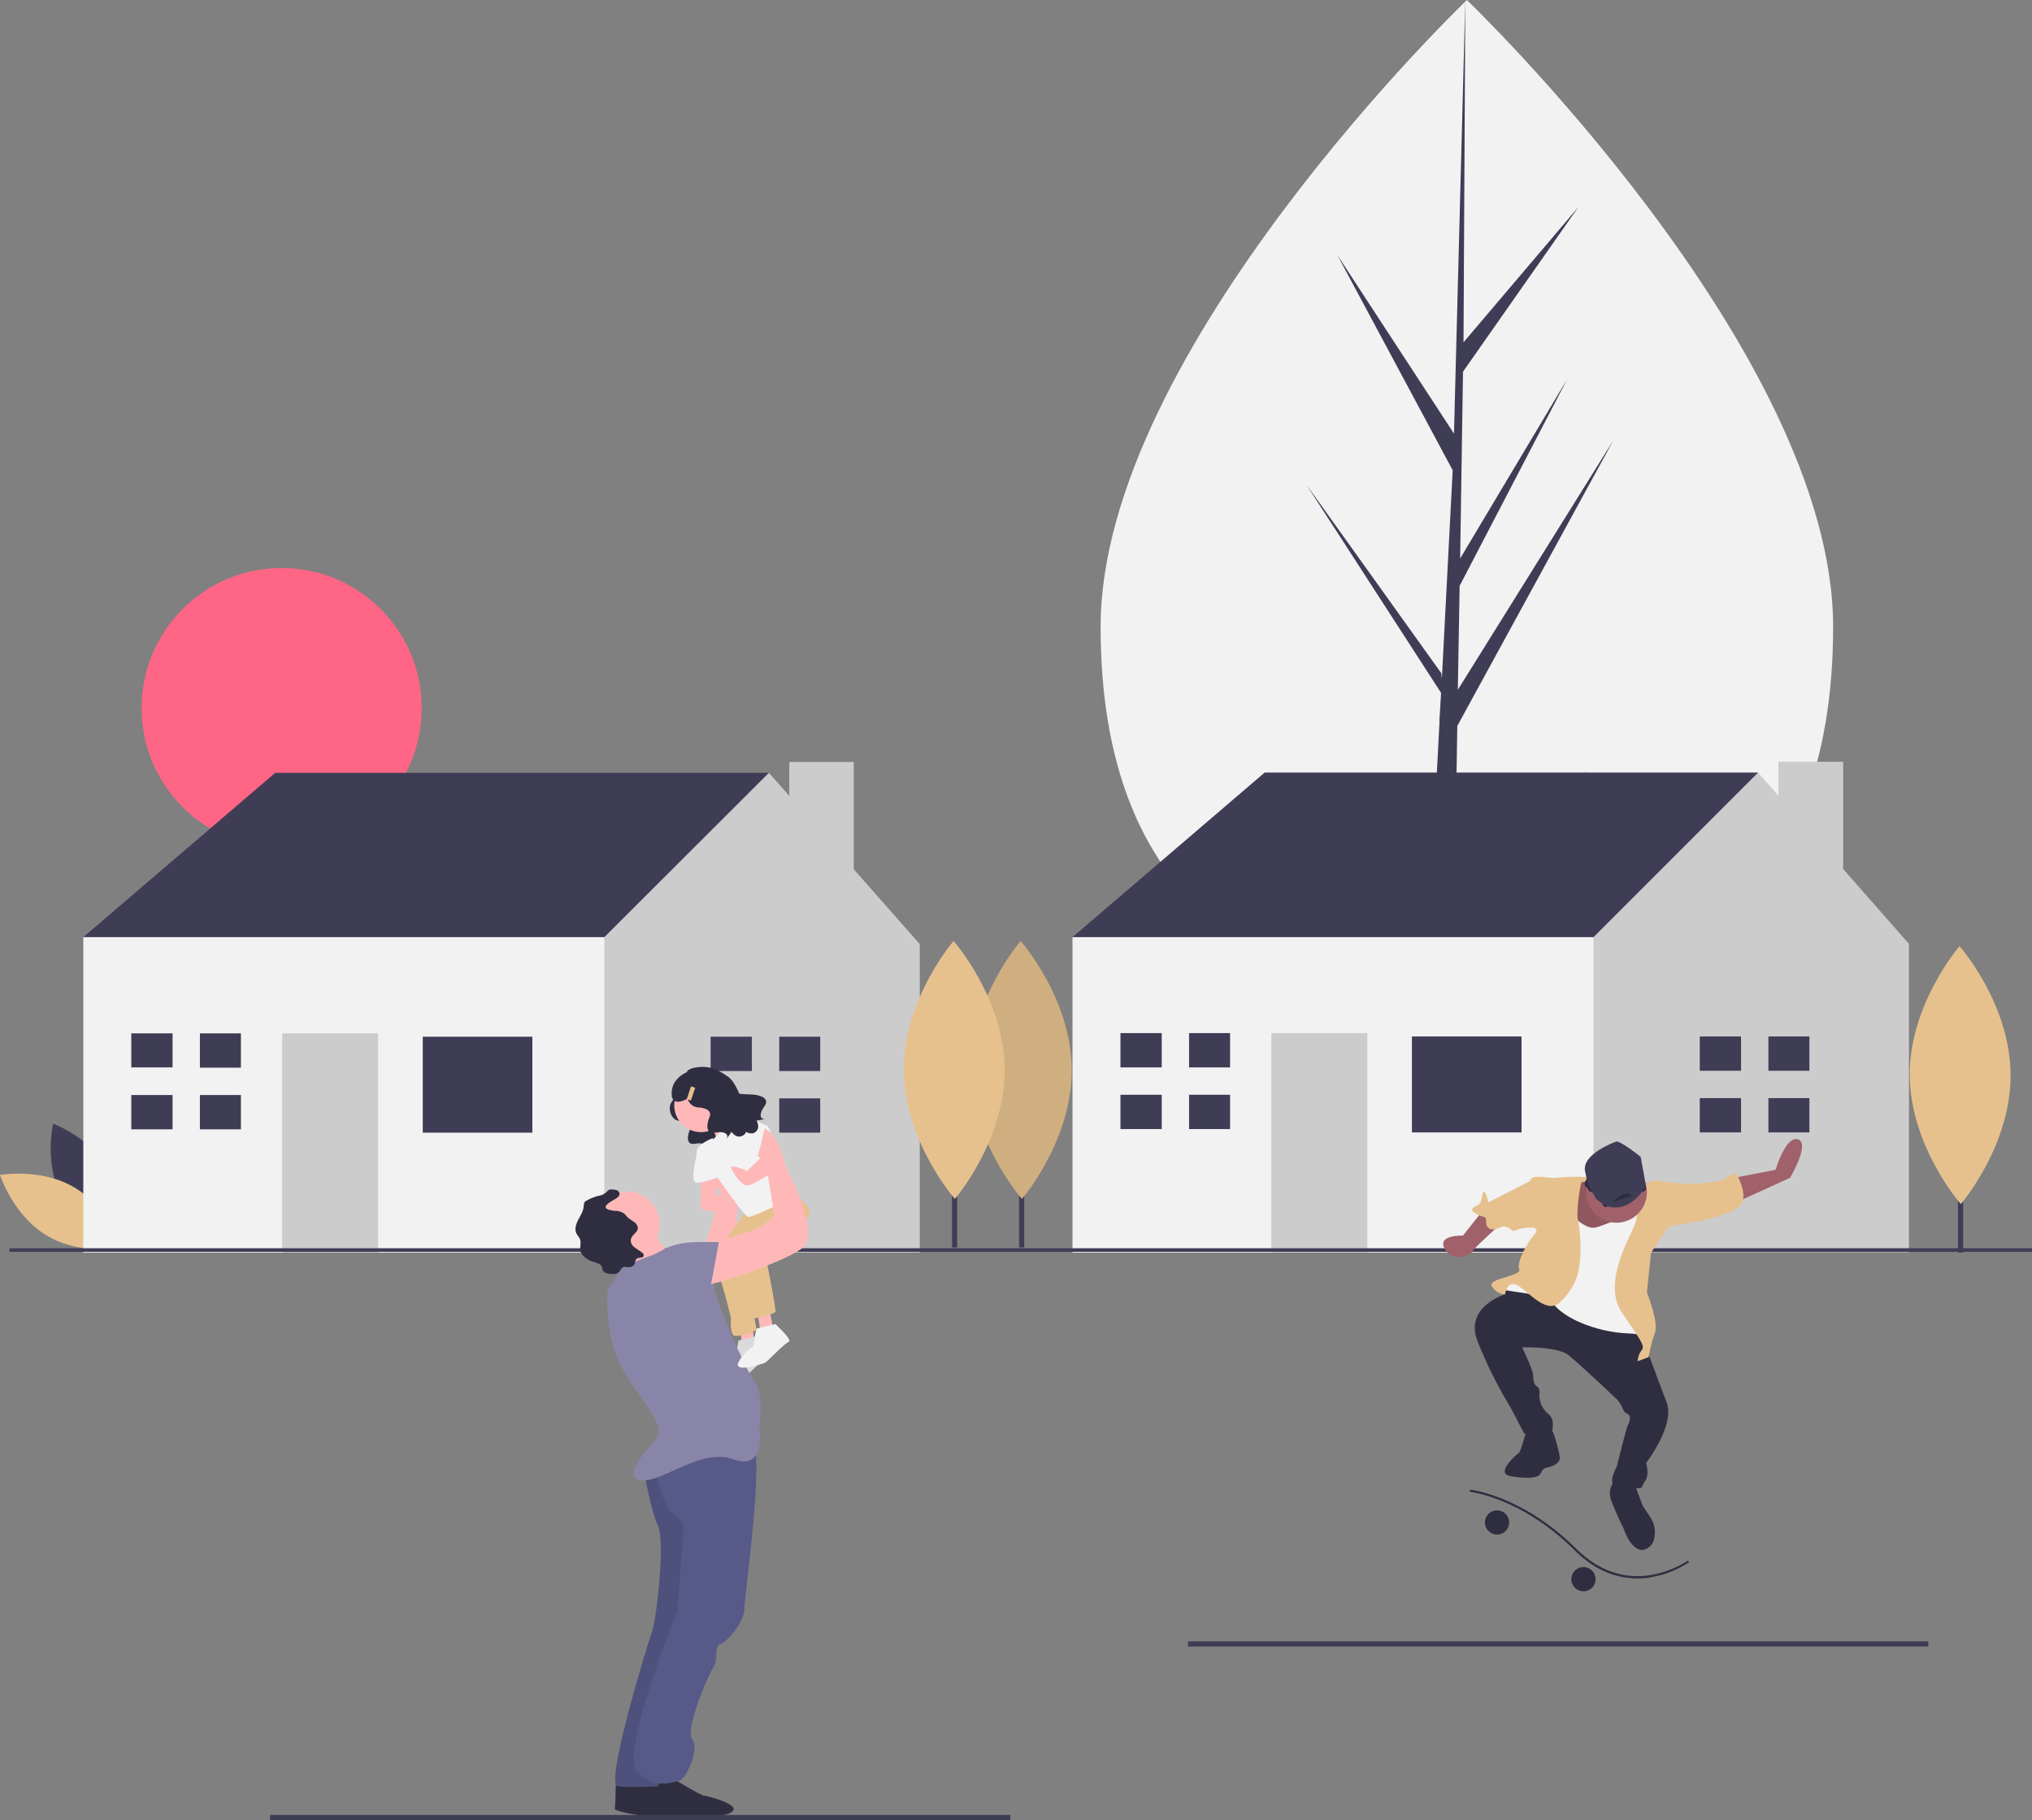 <?xml version="1.0" encoding="utf-8"?>
<!-- Generator: Adobe Illustrator 23.0.3, SVG Export Plug-In . SVG Version: 6.00 Build 0)  -->
<svg version="1.1" id="b41107ec-0743-407f-ab78-90e6ac5363b5"
	 xmlns="http://www.w3.org/2000/svg" xmlns:xlink="http://www.w3.org/1999/xlink" x="0px" y="0px" viewBox="0 0 787.8 705.6"
	 style="enable-background:new 0 0 787.8 705.6;" xml:space="preserve">
<rect x="0" y="0" width="787.8" height="705.6" fill="#808080" stroke="none"/>
<style type="text/css">
	.st0{fill:#3F3D56;}
	.st1{fill:#E6C18E;}
	.st2{fill:#F2F2F2;}
	.st3{fill:#FF6584;}
	.st4{fill:#CCCCCC;}
	.st5{opacity:0.1;enable-background:new    ;}
	.st6{fill:#2F2E41;}
	.st7{fill:#FFB8B8;}
	.st8{fill:#575A88;}
	.st9{fill:#8985A8;}
	.st10{fill:none;stroke:#2F2E41;stroke-miterlimit:10;}
	.st11{fill:#A0616A;}
</style>
<title>suburbs</title>
<path class="st0" d="M24.2,464.9c7.2,13.4,22.5,19.1,22.5,19.1s3.6-15.9-3.6-29.3s-22.5-19.1-22.5-19.1S16.9,451.5,24.2,464.9z"/>
<path class="st1" d="M29.1,460.5c13,7.8,18,23.4,18,23.4s-16.1,2.9-29.1-5S0,455.5,0,455.5S16.1,452.6,29.1,460.5z"/>
<path class="st2" d="M710.7,243c0,106.9-63.6,144.3-142,144.3s-142-37.3-142-144.3s142-243,142-243S710.7,136,710.7,243z"/>
<polygon class="st0" points="563.5,370.9 565,281.4 625.5,170.7 565.2,267.4 565.9,227.1 607.6,147 566.1,216.5 566.1,216.5 
	567.2,144.1 611.9,80.3 567.4,132.7 568.1,0 563.5,175.7 563.9,168.4 518.5,98.9 563.2,182.3 559,263.2 558.8,261 506.5,187.9 
	558.7,268.6 558.1,278.7 558,278.9 558.1,279.7 547.4,484.8 561.7,484.8 563.4,378.8 615.5,298.3 "/>
<circle class="st3" cx="109.2" cy="274.5" r="54.3"/>
<polygon class="st0" points="40.3,376.6 32.3,363.3 106.7,299.6 298.1,299.6 298.1,318.2 229,392.6 149.3,408.5 "/>
<polygon class="st4" points="331,337 331,295.4 306,295.4 306,308.5 298.1,299.6 234.3,363.3 223.7,374 210.4,427.1 234.3,485.6 
	356.6,485.6 356.6,366 "/>
<rect x="32.3" y="363.3" class="st2" width="202" height="122.3"/>
<rect x="163.9" y="401.9" class="st0" width="42.5" height="37.2"/>
<rect x="109.4" y="400.6" class="st4" width="37.2" height="85"/>
<polygon class="st0" points="66.9,413.8 66.9,400.6 50.9,400.6 50.9,413.8 65.6,413.8 "/>
<polygon class="st0" points="65.6,424.5 50.9,424.5 50.9,437.8 66.9,437.8 66.9,424.5 "/>
<rect x="77.5" y="400.6" class="st0" width="15.9" height="13.3"/>
<rect x="77.5" y="424.5" class="st0" width="15.9" height="13.3"/>
<polygon class="st0" points="291.5,415.2 291.5,401.9 275.5,401.9 275.5,415.2 290.1,415.2 "/>
<polygon class="st0" points="290.1,425.8 275.5,425.8 275.5,439.1 291.5,439.1 291.5,425.8 "/>
<rect x="302.1" y="401.9" class="st0" width="15.9" height="13.3"/>
<rect x="302.1" y="425.8" class="st0" width="15.9" height="13.3"/>
<polygon class="st0" points="423.8,376.6 415.8,363.3 490.3,299.5 681.6,299.5 681.6,318.1 612.5,392.5 532.8,408.5 "/>
<polygon class="st4" points="714.6,336.9 714.6,295.3 689.5,295.3 689.5,308.5 681.6,299.5 617.8,363.3 607.2,373.9 593.9,427.1 
	617.8,485.5 740.1,485.5 740.1,365.9 "/>
<rect x="415.8" y="363.3" class="st2" width="202" height="122.3"/>
<rect x="547.4" y="401.8" class="st0" width="42.5" height="37.2"/>
<rect x="492.9" y="400.5" class="st4" width="37.2" height="85"/>
<polygon class="st0" points="450.4,413.8 450.4,400.5 434.4,400.5 434.4,413.8 449.1,413.8 "/>
<polygon class="st0" points="449.1,424.4 434.4,424.4 434.4,437.7 450.4,437.7 450.4,424.4 "/>
<rect x="461" y="400.5" class="st0" width="15.9" height="13.3"/>
<rect x="461" y="424.4" class="st0" width="15.9" height="13.3"/>
<polygon class="st0" points="675,415.1 675,401.8 659,401.8 659,415.1 673.6,415.1 "/>
<polygon class="st0" points="673.6,425.7 659,425.7 659,439 675,439 675,425.7 "/>
<rect x="685.6" y="401.8" class="st0" width="15.9" height="13.3"/>
<rect x="685.6" y="425.7" class="st0" width="15.9" height="13.3"/>
<rect x="759.1" y="406.6" class="st0" width="2" height="79"/>
<path class="st1" d="M779.5,416.7c0.1,27.6-19.3,50.1-19.3,50.1s-19.6-22.3-19.8-49.9s19.3-50.1,19.3-50.1S779.4,389,779.5,416.7z"
	/>
<rect x="395.1" y="404.6" class="st0" width="2" height="79"/>
<path class="st1" d="M415.5,414.7c0.1,27.6-19.3,50.1-19.3,50.1s-19.6-22.3-19.8-49.9s19.3-50.1,19.3-50.1S415.4,387,415.5,414.7z"
	/>
<path class="st5" d="M415.5,414.7c0.1,27.6-19.3,50.1-19.3,50.1s-19.6-22.3-19.8-49.9s19.3-50.1,19.3-50.1S415.4,387,415.5,414.7z"
	/>
<rect x="369.1" y="404.6" class="st0" width="2" height="79"/>
<path class="st1" d="M389.5,414.7c0.1,27.6-19.3,50.1-19.3,50.1s-19.6-22.3-19.8-49.9s19.3-50.1,19.3-50.1S389.4,387,389.5,414.7z"
	/>
<rect x="3.7" y="483.9" class="st0" width="784.1" height="1.4"/>
<path class="st6" d="M261.1,423.8c0,0,1,1.2-0.7,3.4s-0.3,7.2,3,7.3s5,1.5,4.1,3.4s-1.8,6.2,1.9,5.5s4.8,0.8,4.1,1.9
	s1.6-2.2,1.6-2.2s2,3,4.5,0.9s3.5-21.2-1.6-21.6S261.1,423.8,261.1,423.8z"/>
<polygon class="st7" points="286.8,514.7 288,522.8 293.1,522.8 291.4,513.6 "/>
<path class="st2" d="M293.7,517.9c0,0,6.9,6.3,5.2,6.9s-8.1,7.5-9.2,8.1c-1,0.5-12.1,4-10.4,0c1.3-2.6,3.3-4.8,5.8-6.3l1.2-6.9
	L293.7,517.9z"/>
<path class="st5" d="M293.7,517.9c0,0,6.9,6.3,5.2,6.9s-8.1,7.5-9.2,8.1c-1,0.5-12.1,4-10.4,0c1.3-2.6,3.3-4.8,5.8-6.3l1.2-6.9
	L293.7,517.9z"/>
<polygon class="st7" points="293.7,508.7 294.9,516.8 300.1,516.8 298.3,507.5 "/>
<path class="st7" d="M272,487.2l7.6-25c0,0-12.7-11.5-4-15s11,13.8,11,13.8l-2.9,30h-11.5L272,487.2z"/>
<path class="st1" d="M289.7,468.9c0,0-14.9,19.1-12.6,22s6.3,20.1,6.3,20.1s-0.6,6.9,1.7,6.9s8.1-1.2,8.1-2.9s-5.2-23.7-5.2-23.7
	l15-19.6L289.7,468.9z"/>
<path class="st1" d="M290.8,470l15-8.1c0,0,10.4,5.2,7.5,9.8s-16.2,16.7-16.2,16.7s4,19.6,3.5,20.2s-6.9,2.9-8.7,2.3
	s-11-23.1-8.7-24.2s9.8-13.3,9.8-13.3L290.8,470z"/>
<path class="st6" d="M249.9,690.8c0,0,10.4,6.3,11.5,6.3s16.7,4,9.8,6.9s-33.5-1.2-32.9-2.9s0-12.1,1.2-12.1
	S249.9,690.8,249.9,690.8z"/>
<path class="st6" d="M261.4,689.8c0,0,10.4,6.3,11.5,6.3s16.7,4,9.8,6.9s-33.5-1.2-32.9-2.9s0-12.1,1.2-12.1
	S261.4,689.8,261.4,689.8z"/>
<path class="st8" d="M249.5,569.5c0,0,2.7,15.7,5.6,22s-0.6,36.3-2.3,41s-18.5,59.4-13.3,60s15.6,0,15.6,0l16.7-52.5l-2.9-70.4
	L249.5,569.5z"/>
<path class="st5" d="M249.5,569.5c0,0,2.7,15.7,5.6,22s-0.6,36.3-2.3,41s-18.5,59.4-13.3,60s15.6,0,15.6,0l16.7-52.5l-2.9-70.4
	L249.5,569.5z"/>
<path class="st8" d="M253.9,568.1c0,0,2.3,15.6,7.5,19s3.5,6.9,3.5,6.9l-2.3,30.6c0,0-22.5,55.4-15.6,62.3s13.3,4,16.2,3.5
	s8.1-12.7,5.2-16.2s5.8-24.2,8.1-27.7s0-8.1,2.9-9.2s9.2-8.7,9.2-13.8s8.1-60.6,2.9-64s-38.5,7.1-38.5,7.1L253.9,568.1z"/>
<circle class="st7" cx="243" cy="474.6" r="12.7"/>
<circle class="st7" cx="271.8" cy="428.5" r="10.4"/>
<path class="st7" d="M251.6,474.6c0,0,6.9,12.7,10.4,12.7s-13.8,13.3-13.8,13.3s-5.8-16.7-6.9-17.3S251.6,474.6,251.6,474.6z"/>
<path class="st9" d="M253.9,486.2c0,0-15,5.2-14.4,6.9s-4,5.8-4,7.5s-1.2,17.3,5.8,30s17.9,21.9,12.7,27.7s-13.3,15.6-4.6,15.6
	s22.5-12.7,35.2-8.1s9.8-12.7,9.8-12.7s1.7-13.3-1.7-17.3S277,502.9,277,499.4s-11.5-16.7-14.4-16.7S253.9,486.2,253.9,486.2z"/>
<path class="st10" d="M271.8,434.8"/>
<path class="st7" d="M274.7,434.8c0,0,4.7,8.9,4.9,10.5s8.3-10.5,8.3-10.5l-9.2-6.3L274.7,434.8z"/>
<path class="st2" d="M276.4,441.8l9.8-10.4l11.5,5.2c0,0,10.8,23.7,11.4,25.4s-17.2,9.8-18.9,9.8s-13.8-17.9-13.8-17.9
	S273.5,445.2,276.4,441.8z"/>
<polygon class="st7" points="271.8,455.6 271.8,466 278.7,466 276.4,455.6 "/>
<path class="st7" d="M275.7,463.4c-1.8,0-3.4,1.1-4.1,2.7c-0.5,1.2-0.3,2.5,1.8,3c4.6,1.2,5.2,0,5.2,0s8-1.2,6.3-3.5
	s-6.3-2.3-6.3-2.3H275.7z"/>
<path class="st2" d="M300.6,513.3c0,0,6.9,6.3,5.2,6.9s-8.1,7.5-9.2,8.1c-1,0.5-12.1,4-10.4,0c1.3-2.6,3.3-4.8,5.8-6.3l1.2-6.9
	L300.6,513.3z"/>
<path class="st6" d="M238.4,464.9c0.8-0.5,1.7-1,1.8-2c0-0.7-0.5-1.3-1.1-1.5c-0.6-0.2-1.3-0.3-2-0.3c-0.3,0-0.5,0-0.8,0.1
	c-0.7,0.2-1,0.9-1.6,1.3c-0.8,0.6-1.8,1-2.8,1.1c-1.6,0.4-3.2,1.1-4.6,1.9c-0.3,0.1-0.5,0.3-0.7,0.6c-0.2,0.5-0.3,1-0.3,1.5
	c-0.1,2-1.3,3.7-2.2,5.4c-0.9,1.8-1.5,3.9-0.4,5.6c0.4,0.5,0.8,1.1,1.1,1.6c0.7,1.5-0.2,3.4,0.3,5c0.2,0.6,0.6,1.2,1.1,1.7
	c1,1,2.3,1.8,3.6,2.2c1.3,0.4,2.9,0.7,3.5,1.9c0.1,0.6,0.3,1.1,0.5,1.7c0.5,0.6,1.2,0.9,1.9,1c0.8,0.2,1.6,0.2,2.5,0.2
	c0.8-0.1,1.6-0.5,2.1-1.1c0.2-0.5,0.5-0.9,0.9-1.3c0.8-0.7,2.1-0.1,3.2-0.3c0.9-0.2,1.6-0.8,1.8-1.7c0-0.5,0.2-0.9,0.4-1.3
	c0.7-0.9,2.4-0.3,2.9-1.2c0.3-0.6-0.3-1.3-0.9-1.7c-1-0.6-1.9-1.2-2.8-1.9c-0.9-0.7-1.4-1.9-1.2-3c0.4-1.7,2.6-2.6,2.7-4.3
	c-0.1-1-0.6-1.9-1.5-2.4c-0.8-0.5-1.6-1.1-2.4-1.7c-0.5-0.5-0.9-1.1-1.5-1.6c-1.1-0.7-2.4-1.1-3.7-1c-0.7-0.1-3.5-0.4-3.4-1.5
	C234.8,466.8,237.7,465.3,238.4,464.9z"/>
<path class="st2" d="M276.4,441.2c0,0-6.3,2.3-6.3,5.2s-2.9,12.1,0,12.1s8.7-2.2,8.7-2.2L276.4,441.2z"/>
<path class="st7" d="M274.7,482.7c0,0,16.7-5.8,17.3-5.8s8.7-4.6,8.1-6.3l-2.3-14.4c0,0-9.2-19-2.9-19s9.8,15,9.8,15
	s13.8,26,6.3,31.7s-38.7,16.2-40.4,14.4S274.7,482.7,274.7,482.7z"/>
<path class="st7" d="M290.8,445.2l3.9,3.8l-5,4.9c0,0-6.9-2.9-6.3-1.2s4,6.9,6.3,6.9s14.3-7.5,14.4-9.8s-7.4-10.4-9.2-11
	S290.8,445.2,290.8,445.2z"/>
<path class="st2" d="M283.5,441.2c0,0,8.5,7.5,9.6,7.5s3.3-11.2,3.3-11.2s-6.8-4.5-9.4-3.2S283.5,441.2,283.5,441.2z"/>
<path class="st9" d="M253.9,489.6c0,0,0-8.1,17.3-8.1h7.5l-3.5,19l-11.5,3.5L253.9,489.6z"/>
<path class="st6" d="M291.7,424.3c-1.7,0-3.4-0.1-5.1-0.3c-1.3-3.2-3-5.9-4.8-6.9c-1.5-1.1-3.1-2-4.9-2.7
	c-3.8-1.6-10.2-0.6-10.6,1.2c-7.6,3.6-5.7,10-5.7,10c1.2,2.5,3.8,1.4,6,0.3c0.4,1.8,2,3.2,3.9,3.4c3.7,0.1,5.5,1.7,4.6,3.7
	s-2,6.9,2.1,6.1s5.3,0.9,4.6,2.1s1.8-2.4,1.8-2.4s2.2,3.3,5,1c0.3-0.3,0.5-0.6,0.6-1c0.9,0.5,1.9,0.7,2.9,0.5
	c3.3-1.5,1.2-4.9,1.2-4.9s4.4-0.7,3-0.6s-2.3-1.7,0.1-5S293.9,424.4,291.7,424.3z"/>
<rect x="265.2" y="423" transform="matrix(0.316 -0.949 0.949 0.316 -218.973 544.087)" class="st1" width="5.2" height="1.7"/>
<rect x="104.7" y="703.6" class="st0" width="287" height="2"/>
<rect x="460.6" y="636.3" class="st0" width="287" height="2"/>
<path class="st11" d="M672.3,456.6l16.1-3.1c0,0,3.9-13.4,8.7-11.8s-3.1,14.9-3.1,14.9l-22.4,10.2L672.3,456.6z"/>
<path class="st11" d="M574.3,470l-7.1,9c0,0-10.2-0.4-7.1,5.1s10.2,2.4,10.6,1.2s11.8-11.4,11.8-11.4L574.3,470z"/>
<path class="st1" d="M603.3,459.6l5.9-3.1c0,0,25.2-2,34.6,4.3s-39.7,7.1-39.7,7.1L603.3,459.6z"/>
<path class="st0" d="M600.3,504.3c0,0-3.1-7.5,1.2-8.3c2.5-0.5,5-0.5,7.5,0l-4.7,3.9L600.3,504.3z"/>
<path class="st5" d="M600.3,504.3c0,0-3.1-7.5,1.2-8.3c2.5-0.5,5-0.5,7.5,0l-4.7,3.9L600.3,504.3z"/>
<path class="st6" d="M592.8,499.1l-11.4-0.8l2,3.5c0,0-15.7,4.7-10.6,18.1c3.6,9,7.9,17.7,13,26l5.1,9.8c0,0,10.6,1.6,11-1.6
	s0-4.7-2-6.3c-1.8-1.6-2.9-3.9-3.1-6.3c0-1.6,0.4-3.1-0.8-3.9s-1.6-2-1.6-4.3s-4.3-11-4.3-11s13.8-0.4,18.1,3.1s18.5,16.9,18.5,16.9
	c0.8,0.8,1.4,1.7,2,2.8c0.8,1.6,0.8,2.4,2.4,3.1s0.4,3.9,0,4.3s-4.3,16.1-4.3,16.1s-4.3,7.5,0.4,7.9s9,0.8,9.4,0
	c0.4-1.1,1-2.1,1.6-3.1c1.2-2,0-6.3,0-6.3s11.4-14.6,7.9-23.6s-11-29.5-11-29.5l-11.4-4.7l-20.8-7.5L592.8,499.1z"/>
<path class="st6" d="M592,553.8c0,0-2.4,9-3.1,9.4s-9.4,7.9-3.5,9s10.2,0.8,11.4-0.4s0.8-2.4,2.8-2.8s5.5-1.6,5.1-4.3
	s-2.4-10.2-3.5-11S592,553.8,592,553.8z"/>
<path class="st6" d="M626.3,573.9c0,0-3.5,2.8-1.6,7.9s4.7,10.6,4.7,10.6s3.1,9.8,8.3,8.3c1.9-0.7,3.3-2.3,3.6-4.2
	c0.7-2.8,0.2-5.8-1.4-8.2l-3-4.5l-3.1-8.3L626.3,573.9z"/>
<path class="st11" d="M616.4,458.2c0,0-4.7-0.4-5.5,0.8s-4.3,16.9,0,18.5s17.3,4.3,19.3,2.4s2.8-19.3,2.8-19.3L616.4,458.2z"/>
<path class="st5" d="M616.4,458.2c0,0-4.7-0.4-5.5,0.8s-4.3,16.9,0,18.5s17.3,4.3,19.3,2.4s2.8-19.3,2.8-19.3L616.4,458.2z"/>
<path class="st2" d="M609.4,471.2c0,0,5.5,5.5,9,4.7s11.8-4.3,12.6-5.9s10.6-2,10.6-2L631,497.6l7.5,24.8c0,0,4.3-5.1-7.5-5.5
	s-27.5-6.3-30.3-14.2c0,0-17.3-2.4-18.1-2.8s2-2.8,2-2.8L596,494l8.3-10.6L609.4,471.2z"/>
<path class="st1" d="M612.9,459c0,0,2-2.8,0-2.8c-3.2-0.1-6.3,0.1-9.4,0.4c-2,0.4-9.4-1.6-10.2,0.8s-0.8,16.9,0.8,18.1
	s2.4,1.2,0.4,3.5s-6.7,10.2-5.5,13s-12.6,3.5-10.6,6.7c1.1,1.8,3,3,5.1,3.1c0,0,0.8-6.3,5.5-3.1s11,11,16.1,5.9s7.1-9.8,7.5-16.5
	c0.4-5,0.1-10-0.8-14.9C610.9,469.2,612.9,459,612.9,459z"/>
<path class="st1" d="M633.3,466.5c0,0,3.1,2.8,0,9.4s-11.4,22.4-4.7,32.6c6.7,10.2,9.4,13,7.9,14.9c-1,1.2-1.5,2.8-1.6,4.3l4.3-1.6
	c0.5-3.2,1.3-6.4,2.4-9.4c1.6-3.9-3.1-15.7-3.1-15.7l1.6-15.3c0,0,6.3-9.8,7.1-10.2s-1.6-17.3-1.6-17.3s-3.9-1.2-5.9,0
	S633.3,466.5,633.3,466.5z"/>
<path class="st1" d="M595.6,457.8h-2.4l-16.1,8.3c0,0-1.2-5.1-2-3.9s-0.4,4.3-2.4,5.1s-3.1,2,0,3.5s3.5,0.4,3.5,3.1s2.4,3.1,4.3,2.4
	s2.4-1.2,4.3-0.4s0.8,2,3.5,0.8s9.8-0.8,9.8-0.8L595.6,457.8z"/>
<path class="st1" d="M642.8,459l2.8-0.8c0,0,8.3,0.8,10.2,0.8s3.9-0.4,5.1-0.4s7.1-0.8,7.9-1.6s4.3-2.8,4.7-1.6s4.7,8.7,0.8,12.2
	s-4.7,2-7.1,3.5s-21.2,4.7-21.6,4.3S642.8,459,642.8,459z"/>
<circle class="st11" cx="626.7" cy="462.2" r="11.8"/>
<path class="st6" d="M618,462.6c0.1,0.3,0.2,0.5,0.2,0.8c0.3,1.4,1.5,2.4,3,2.4c-0.2,1,0.4,2,1.4,2.2c0.1,0,0.1,0,0.2,0
	c0.8-1,1.4-2.2,1.8-3.4c0.1-0.5,0.3-1,0.6-1.3c0.5-0.4,1.1-0.6,1.7-0.6c3.1-0.4,6.3-0.6,9.5-0.7c0.4,0,0.9-0.1,1.2-0.3
	c0.9-0.6,0.6-2,0-2.9c-1.1-1.8-2.8-3.1-4.8-3.7c-1.4-0.4-2.9-0.6-4.4-0.7c-2-0.3-3.9-0.5-5.9-0.6c-2-0.1-4,0.4-5.7,1.5
	c-1.2,0.8-3.1,3.2-2.2,4.6c0.2,0.2,0.6,0.4,0.8,0.6c0.3,0.3,0.3,0.8,0.6,1.1C616.6,462.2,617.6,462,618,462.6z"/>
<path class="st0" d="M626.7,442.5c0,0-13.4,4.7-12.2,11.4s4.7,14.6,12.2,14.2s11.4-8.5,11.4-8.5l-2-11.1
	C636.1,448.4,628.6,442.5,626.7,442.5z"/>
<path class="st6" d="M625,466.1c0,0,5.3-5.7,7.9-2.4C632.9,463.7,632.8,463.5,625,466.1z"/>
<path class="st6" d="M634.9,611.9c-7.1,0-15.8-2.3-24.3-10.8c-20.8-20.7-40.6-22.7-40.8-22.8l0.1-0.8c0.2,0,20.3,2.1,41.3,23
	c10.8,10.7,21.9,11.4,29.4,10c4.9-0.9,9.6-2.8,13.8-5.5l0.5,0.6c-4.3,2.8-9,4.8-14.1,5.7C638.8,611.8,636.9,611.9,634.9,611.9z"/>
<circle class="st6" cx="580.4" cy="590.2" r="4.7"/>
<circle class="st6" cx="613.9" cy="612.2" r="4.7"/>
</svg>

